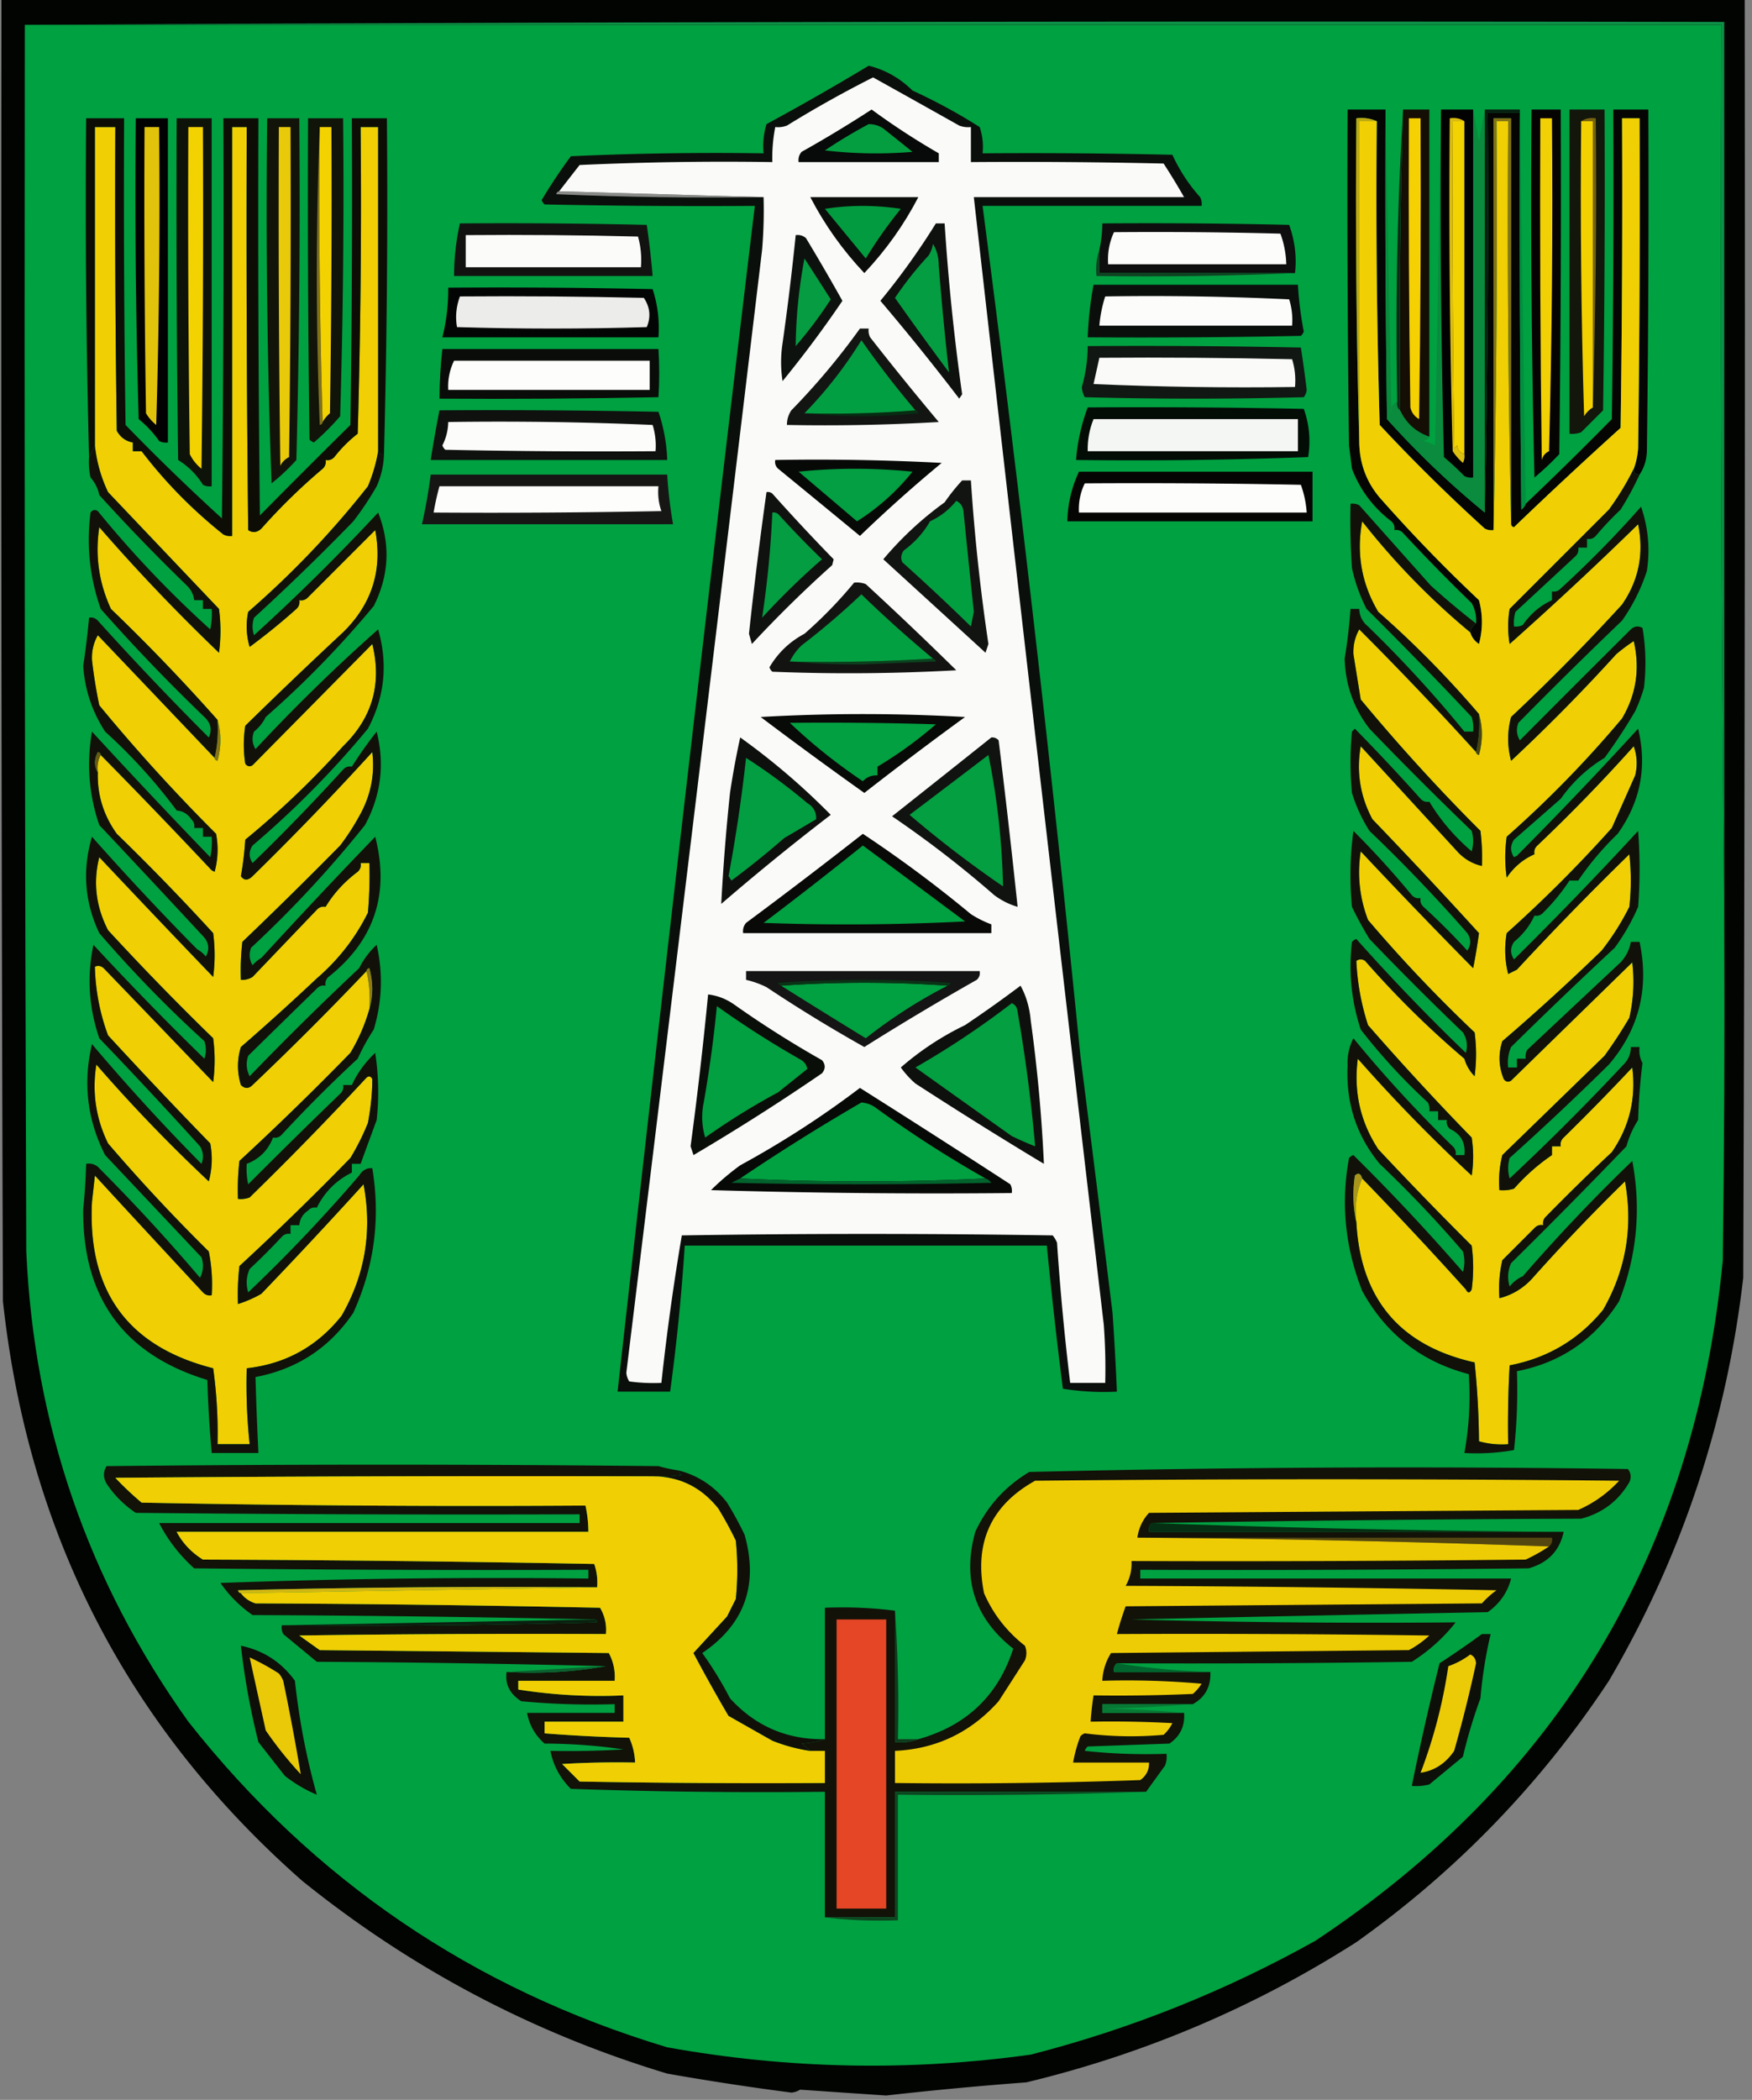 <svg xmlns="http://www.w3.org/2000/svg" width="600" height="719" style="shape-rendering:geometricPrecision;text-rendering:geometricPrecision;image-rendering:optimizeQuality;fill-rule:evenodd;clip-rule:evenodd"><rect width="100%" height="100%" fill="#808080" stroke="none"/><path style="opacity:1" fill="#010401" d="M.5-.5h597c.167 146 0 292-.5 438-5.737 49.412-21.07 95.412-46 138-23.278 35.218-52.112 65.052-86.5 89.5-34.871 22.26-72.538 38.26-113 48a1290.168 1290.168 0 0 0-48 4.5 10763.91 10763.91 0 0 1-29.5-2 6.293 6.293 0 0 1-3 1 942.388 942.388 0 0 1-42.5-6.5c-45.998-13.881-87.664-35.881-125-66C43.815 591.462 9.649 525.295 1 445.5.5 296.834.333 148.167.5-.5z"/><path style="opacity:1" fill="#00a141" d="M8.5 8.5h581c-.333 102.835.001 205.501 1 308 .167 38.335 0 76.668-.5 115-9.647 99.996-56.147 177.663-139.5 233-30.734 17.194-63.234 30.194-97.5 39-41.646 5.778-83.146 4.945-124.5-2.5-66.458-19.981-121.125-57.147-164-111.5-34.338-48.05-52.838-101.717-55.5-161-.5-140-.667-280-.5-420z"/><path style="opacity:1" fill="#0e8f47" d="M8.5 8.5c193.833-1 387.833-1.333 582-1v309a23720.922 23720.922 0 0 1-1-308H8.5z"/><path style="opacity:1" fill="#050503" d="M474.5 37.5c-.167 35.335 0 70.668.5 106 10.456 11.628 21.623 22.295 33.5 32a4692.353 4692.353 0 0 0 1-137h11c-.167 45.335 0 90.668.5 136 .717-.544 1.217-1.211 1.5-2a1214.24 1214.24 0 0 0 29.5-29c.5-35.332.667-70.665.5-106h12c.167 39.001 0 78.001-.5 117-.097 2.982-.93 5.649-2.5 8-1.333 0-2-.667-2-2 .814-2.131 1.314-4.464 1.5-7 .5-37.665.667-75.332.5-113h-6c.167 35.335 0 70.668-.5 106a1609.03 1609.03 0 0 0-36.5 34c-.607-.124-.94-.457-1-1v-139h-6v141a4.934 4.934 0 0 1-3-.5 602.364 602.364 0 0 1-36-35.5c-1-34.66-1.333-69.327-1-104-2.107-.968-4.441-1.302-7-1-.332 37.17.002 74.17 1 111 .124 7.71 2.791 14.377 8 20a525.112 525.112 0 0 0 33 34c1.333 5 1.333 10 0 15-1.484-.967-2.484-2.3-3-4 .282-1.278.949-2.278 2-3 .202-2.489-.298-4.823-1.5-7a611.944 611.944 0 0 1-23.5-24c-.825-.886-1.825-1.219-3-1 .219-1.175-.114-2.175-1-3-6.193-4.714-10.693-10.714-13.5-18l-1-8c-.5-38.332-.667-76.665-.5-115h13z"/><path style="opacity:1" fill="#12160b" d="M537.5 37.5h12c.167 34.335 0 68.668-.5 103l-7.5 7.5a8.43 8.43 0 0 1-4 .5v-111z"/><path style="opacity:1" fill="#060403" d="M524.5 37.5h10c.167 39.335 0 78.668-.5 118a96.005 96.005 0 0 1-8.5 8c-1-41.995-1.333-83.995-1-126z"/><path style="opacity:1" fill="#028f40" d="m520.5 37.5 2 135c-.283.789-.783 1.456-1.5 2-.5-45.332-.667-90.665-.5-136v-1z"/><path style="opacity:1" fill="#c0a910" d="M471.5 41.5h-6v110c-.998-36.83-1.332-73.83-1-111 2.559-.302 4.893.032 7 1z"/><path style="opacity:1" fill="#f0cf04" d="M559.5 160.5c-2.353 4.792-5.186 9.459-8.5 14l-34 34c-.667 4-.667 8 0 12a1272.784 1272.784 0 0 0 44-41c2.051 10.07.218 19.237-5.5 27.5a692.505 692.505 0 0 1-38 38.5c-1.333 5-1.333 10 0 15a617.774 617.774 0 0 0 36-36.5 64.887 64.887 0 0 1 6-4.5c2.197 9.432.864 18.265-4 26.5a377.387 377.387 0 0 1-39.5 40.5 49.226 49.226 0 0 0 0 14c2.464-3.641 5.63-6.308 9.5-8-.219-1.175.114-2.175 1-3a581.096 581.096 0 0 0 33-34c1.157 3.284 1.324 6.618.5 10l-8 18a458.33 458.33 0 0 1-36 36 33.225 33.225 0 0 0 .5 14l3-1.5a1075.331 1075.331 0 0 1 38.5-39.5c.667 6 .667 12 0 18a87.685 87.685 0 0 1-9.5 15 752.802 752.802 0 0 1-34 31c-1.426 4.402-1.259 8.735.5 13 .718.951 1.551 1.117 2.5.5l41.5-40.5a55.634 55.634 0 0 1-1 19 164.494 164.494 0 0 1-8.5 13l-35 34a36.875 36.875 0 0 0-1 12 12.93 12.93 0 0 0 5-.5c3.968-4.482 8.301-8.315 13-11.5v-3h3c-.219-1.175.114-2.175 1-3a801.938 801.938 0 0 0 23.5-24c1.345 10.628-.988 20.295-7 29a701.637 701.637 0 0 0-22.5 22c-.886.825-1.219 1.825-1 3-1.175-.219-2.175.114-3 1l-11 11a43.117 43.117 0 0 0-1 13c4.256-1.072 7.922-3.239 11-6.5a664.1 664.1 0 0 1 32-33.5c2.841 15.623.341 30.29-7.5 44-8.316 10.163-18.983 16.496-32 19-.5 8.994-.666 17.994-.5 27a28.819 28.819 0 0 1-10-1 281.846 281.846 0 0 0-1.5-27c-25.556-5.73-39.056-21.73-40.5-48-.608-5.444.058-10.444 2-15a1416.828 1416.828 0 0 1 35.5 38c.667 1.333 1.333 1.333 2 0 .667-5 .667-10 0-15a1296.447 1296.447 0 0 1-32-33c-6.139-9.366-8.472-19.7-7-31a550.817 550.817 0 0 0 39 40 42.479 42.479 0 0 0 0-13 946.824 946.824 0 0 1-35.5-38.5 82.826 82.826 0 0 1-4-22c1-.667 2-.667 3 0 10.601 12.102 21.934 23.269 34 33.5.639 2.26 1.806 4.26 3.5 6 .667-5 .667-10 0-15a493.945 493.945 0 0 1-36.5-38.5c-2.898-7.567-3.732-15.4-2.5-23.5a2138.606 2138.606 0 0 0 38.5 40 185.975 185.975 0 0 0 2-12 1923.892 1923.892 0 0 0-36.5-39c-4.192-7.846-5.526-16.179-4-25l33.5 36.5c2.28 2.304 4.946 3.804 8 4.5a72.367 72.367 0 0 0-.5-12 653.79 653.79 0 0 1-41-45 10705.74 10705.74 0 0 1-2.5-15.5c-.136-3.052.531-5.886 2-8.5a1188.55 1188.55 0 0 1 40 42c.06.543.393.876 1 1 1.312-4.818 1.312-9.485 0-14a341.84 341.84 0 0 0-34.5-35c-5.702-9.618-7.535-19.951-5.5-31 11.095 14.092 23.428 26.759 37 38 .516 1.7 1.516 3.033 3 4 1.333-5 1.333-10 0-15a525.112 525.112 0 0 1-33-34c-5.209-5.623-7.876-12.29-8-20v-110h6c-.333 34.673 0 69.34 1 104a602.364 602.364 0 0 0 36 35.5 4.934 4.934 0 0 0 3 .5 4900.278 4900.278 0 0 0 1-140h4c-.332 46.17.001 92.17 1 138 .06.543.393.876 1 1a1609.03 1609.03 0 0 1 36.5-34c.5-35.332.667-70.665.5-106h6c.167 37.668 0 75.335-.5 113-.186 2.536-.686 4.869-1.5 7z"/><path style="opacity:1" fill="#857216" d="M517.5 179.5c-.999-45.83-1.332-91.83-1-138h-4c.332 46.836-.001 93.503-1 140v-141h6v139z"/><path style="opacity:1" fill="#f1d006" d="M527.5 40.5h4c.333 38.006 0 76.006-1 114-1.299.59-2.132 1.59-2.5 3-.5-38.999-.667-77.999-.5-117z"/><path style="opacity:1" fill="#f3d101" d="M541.5 41.5h4v98c-1.212.73-2.212 1.73-3 3-1-33.66-1.333-67.327-1-101z"/><path style="opacity:1" fill="#776411" d="M541.5 41.5c1.419-.951 3.085-1.285 5-1 .332 33.17-.002 66.171-1 99v-98h-4z"/><path style="opacity:1" fill="#f0cf04" d="M129.5 154.5c-.663 4.018-1.83 8.018-3.5 12a312.913 312.913 0 0 1-41 43 24.558 24.558 0 0 0 .5 12 219.285 219.285 0 0 0 16-13c.886-.825 1.219-1.825 1-3 1.175.219 2.175-.114 3-1l23-23c2.568 13.628-1.098 25.295-11 35a1838.953 1838.953 0 0 0-33.5 32 42.498 42.498 0 0 0 0 13c.718.951 1.55 1.117 2.5.5l41-41.5c3.347 13.623.014 25.29-10 35a304.701 304.701 0 0 1-33.5 32 109.16 109.16 0 0 1-1.5 12.5c1.077 1.543 2.41 1.543 4 0a1022.093 1022.093 0 0 0 41-42.5c.943 7.74-.557 15.073-4.5 22a79.49 79.49 0 0 1-6.5 10 1575.238 1575.238 0 0 1-33.5 33 84.94 84.94 0 0 0-.5 13 6.845 6.845 0 0 0 4-1l22-23c.825-.886 1.825-1.219 3-1 2.802-4.618 6.469-8.618 11-12 .886-.825 1.219-1.825 1-3h3a145.053 145.053 0 0 1-.5 17c-4.238 8.593-10.071 16.093-17.5 22.5a862.412 862.412 0 0 1-26 23.5c-1.333 4.333-1.333 8.667 0 13 1.333 1.333 2.667 1.333 4 0a1076.6 1076.6 0 0 0 39-39c.985 4.134 1.318 8.468 1 13-1.473 5.234-3.639 10.234-6.5 15a990.296 990.296 0 0 1-38 37 84.94 84.94 0 0 0-.5 13 8.43 8.43 0 0 0 4-.5 1153.624 1153.624 0 0 0 40-41c.832-.688 1.498-.521 2 .5-.017 4.848-.517 9.848-1.5 15a81.646 81.646 0 0 1-6 12 997.246 997.246 0 0 1-38 37 84.94 84.94 0 0 0-.5 13 40.991 40.991 0 0 0 8-3.5 1870.604 1870.604 0 0 0 35-37.5c3.036 16.015.536 31.015-7.5 45-8.339 10.505-19.172 16.505-32.5 18a195.094 195.094 0 0 0 1 26h-11a161.148 161.148 0 0 0-1.5-26c-29.223-7.437-43.056-26.437-41.5-57l1-9a7715.718 7715.718 0 0 0 37 40c.825.886 1.825 1.219 3 1a57.124 57.124 0 0 0-1-15 607.092 607.092 0 0 1-34.5-37c-4.182-8.555-5.516-17.555-4-27a542.42 542.42 0 0 0 38.5 40 28.725 28.725 0 0 0 .5-13 1857.422 1857.422 0 0 1-35-37 71.868 71.868 0 0 1-4.5-23.5c1.049-.492 2.049-.326 3 .5a34531.679 34531.679 0 0 1 37.5 39c.667-5 .667-10 0-15a936.131 936.131 0 0 1-36-37c-4.162-8.09-5.162-16.423-3-25a5690.222 5690.222 0 0 0 39 41c.667-5 .667-10 0-15a797.323 797.323 0 0 0-33-34c-4.552-6.339-6.719-13.339-6.5-21-.295-2.235.039-4.235 1-6a2378.057 2378.057 0 0 1 38 39.5l1 .5a28.725 28.725 0 0 0 .5-13 613.54 613.54 0 0 1-40-44 168.275 168.275 0 0 1-2.5-15.5c-.136-3.052.531-5.886 2-8.5a53632.862 53632.862 0 0 1 40 42c.06.543.393.876 1 1 1.312-4.818 1.312-9.485 0-14a654.404 654.404 0 0 0-36.5-38c-4.142-8.924-5.475-18.258-4-28a649.415 649.415 0 0 0 41 43c.667-5 .667-10 0-15a399868.79 399868.79 0 0 1-38-40 48.756 48.756 0 0 1-4.5-16v-109h7c-.167 34.668 0 69.335.5 104 1.257 2.246 3.09 3.579 5.5 4v3h3c8.062 10.564 17.395 20.064 28 28.5a4.934 4.934 0 0 0 3 .5v-140h5c-.167 46.001 0 92.001.5 138 1.507 1.035 3.007.868 4.5-.5a203.25 203.25 0 0 1 21-20.5c.886-.825 1.219-1.825 1-3 1.175.219 2.175-.114 3-1 2.333-3 5-5.667 8-8 1-34.994 1.333-69.994 1-105h6v111z"/><path style="opacity:1" fill="#0d0d06" d="M131.5 155.5c-.992.172-1.658-.162-2-1v-111h-6c.333 35.006 0 70.006-1 105-3 2.333-5.667 5-8 8-.825.886-1.825 1.219-3 1 .219 1.175-.114 2.175-1 3a203.25 203.25 0 0 0-21 20.5c-1.493 1.368-2.993 1.535-4.5.5-.5-45.999-.667-91.999-.5-138h-5v140a4.934 4.934 0 0 1-3-.5c-10.605-8.436-19.938-17.936-28-28.5h-3v-3c-2.41-.421-4.243-1.754-5.5-4-.5-34.665-.667-69.332-.5-104h-7v109l-2 4a3364.596 3364.596 0 0 1-1-116h13c-.167 35.002 0 70.002.5 105a745.259 745.259 0 0 0 33 32c.5-45.665.667-91.332.5-137h12c-.167 45.335 0 90.668.5 136a3322.431 3322.431 0 0 1 31-31c.5-34.998.667-69.998.5-105h12c.332 38.504-.001 76.837-1 115z"/><path style="opacity:1" fill="#121409" d="M91.5 40.5h11c.333 39.006 0 78.006-1 117a70.46 70.46 0 0 1-8.5 8 2616.249 2616.249 0 0 1-1.5-125z"/><path style="opacity:1" fill="#e9ca0a" d="M95.5 43.5h4c.167 37.668 0 75.335-.5 113a6.544 6.544 0 0 0-3 3c-.5-38.665-.667-77.332-.5-116z"/><path style="opacity:1" fill="#101409" d="M105.5 40.5h12c.333 34.007 0 68.007-1 102a84.04 84.04 0 0 1-9 9 3.647 3.647 0 0 1-1.5-1c-.5-36.665-.667-73.332-.5-110z"/><path style="opacity:1" fill="#7f711d" d="M109.5 43.5c-.332 33.838.002 67.504 1 101-.06.543-.393.876-1 1a1304.25 1304.25 0 0 1 0-102z"/><path style="opacity:1" fill="#f3d201" d="M109.5 43.5h4c.167 32.668 0 65.335-.5 98a10.515 10.515 0 0 0-2.5 3 2550.768 2550.768 0 0 1-1-101z"/><path style="opacity:1" fill="#0e130a" d="M60.5 40.5h12v126a4.934 4.934 0 0 1-3-.5c-2.167-3.5-5-6.333-8.5-8.5-.5-38.999-.667-77.999-.5-117z"/><path style="opacity:1" fill="#f3d202" d="M64.5 43.5h5c.167 39.001 0 78.001-.5 117a14.505 14.505 0 0 1-4-5c-.5-37.332-.667-74.665-.5-112z"/><path style="opacity:1" fill="#020202" d="M46.5 40.5h11v111a4.934 4.934 0 0 1-3-.5 37.433 37.433 0 0 0-7-7.5c-1-34.327-1.333-68.66-1-103z"/><path style="opacity:1" fill="#e1c30c" d="M49.5 43.5h5c.333 34.007 0 68.007-1 102a14.833 14.833 0 0 1-3.5-4c-.5-32.665-.667-65.332-.5-98z"/><path style="opacity:1" fill="#121311" d="M157.5 76.5c21.336-.167 42.669 0 64 .5a283.53 283.53 0 0 1 2 17.5h-68a83.027 83.027 0 0 1 2-18z"/><path style="opacity:1" fill="#0d0e0d" d="M443.5 93.5h-67v-8a41.732 41.732 0 0 0 1-9c21.336-.167 42.669 0 64 .5 1.957 5.524 2.623 11.024 2 16.5z"/><path style="opacity:1" fill="#fcfdfa" d="M381.5 79.5c19.003-.167 38.003 0 57 .5a32.615 32.615 0 0 1 2 10.5h-61c-.258-3.872.409-7.539 2-11z"/><path style="opacity:1" fill="#fbfcf9" d="M159.5 80.5c19.669-.167 39.336 0 59 .5.956 3.394 1.289 6.894 1 10.5h-60v-11z"/><path style="opacity:1" fill="#0f4222" d="M376.5 85.5v8h67c-22.494.998-45.161 1.33-68 1-.31-3.213.023-6.213 1-9z"/><path style="opacity:1" fill="#030504" d="M153.5 98.5c23.336-.167 46.669 0 70 .5 1.737 5.323 2.404 10.823 2 16.5h-74a66.567 66.567 0 0 0 2-17z"/><path style="opacity:1" fill="#ecedea" d="M157.5 101.5c21.003-.167 42.003 0 63 .5 2.121 3.174 2.454 6.507 1 10-21.667.667-43.333.667-65 0-.617-3.501-.284-7.001 1-10.5z"/><path style="opacity:1" fill="#0b0f0c" d="M374.5 97.5h70a117.75 117.75 0 0 0 2 16 3.647 3.647 0 0 1-1 1.5c-24.331.5-48.664.667-73 .5a124.81 124.81 0 0 1 2-18z"/><path style="opacity:1" fill="#fcfdfa" d="M378.5 101.5c21.011-.333 42.011 0 63 1a23.832 23.832 0 0 1 1 9h-66a44.327 44.327 0 0 1 2-10z"/><path style="opacity:1" fill="#0a0c09" d="M151.5 119.5h74c.352 5.602.352 11.102 0 16.5-24.998.5-49.998.667-75 .5.032-5.689.366-11.355 1-17z"/><path style="opacity:1" fill="#fdfefb" d="M155.5 123.5h67v10h-69c-.189-3.537.477-6.87 2-10z"/><path style="opacity:1" fill="#111712" d="M372.5 118.5c24.336-.167 48.669 0 73 .5a406.3 406.3 0 0 1 2 14.5 4.933 4.933 0 0 1-1 2.5c-25 .667-50 .667-75 0a7.93 7.93 0 0 1-1-3.5 51.417 51.417 0 0 0 2-14z"/><path style="opacity:1" fill="#fafbf8" d="M376.5 122.5c22.003-.167 44.003 0 66 .5.951 3.057 1.284 6.223 1 9.5-23.01.333-46.01 0-69-1 .669-3.03 1.335-6.03 2-9z"/><path style="opacity:1" fill="#040c06" d="M372.5 139.5c24.669-.167 49.336 0 74 .5 1.903 5.331 2.403 10.831 1.5 16.5a1590.79 1590.79 0 0 1-79.5 1 66.578 66.578 0 0 1 4-18z"/><path style="opacity:1" fill="#f4f6f3" d="M374.5 143.5h70v11h-72c-.083-3.835.583-7.502 2-11z"/><path style="opacity:1" fill="#0e110e" d="M150.5 140.5c25.002-.167 50.002 0 75 .5a57.23 57.23 0 0 1 3 16.5h-81a449.988 449.988 0 0 1 3-17z"/><path style="opacity:1" fill="#fcfdfa" d="M153.5 144.5c23.343-.333 46.676 0 70 1a23.832 23.832 0 0 1 1 9c-24.002.167-48.002 0-72-.5a3.647 3.647 0 0 1-1-1.5 18.074 18.074 0 0 0 2-8z"/><path style="opacity:1" fill="#0a8b3d" d="M474.5 37.5c.667 34.502 1.333 69.169 2 104-.544-1.595.123-2.929 2-4-.237 1.291.096 2.291 1 3 2.116 4.454 5.449 7.454 10 9-.418.722-1.084 1.222-2 1.5 1.372.402 2.705.902 4 1.5.667-38.498 1.333-76.831 2-115-.333 39.672 0 79.339 1 119a102.779 102.779 0 0 1 7 6.5 4.934 4.934 0 0 0 3 .5v-126c.666 3.52 1.333 7.188 2 11 .667-3.813 1.334-7.48 2-11v138c-11.877-9.705-23.044-20.372-33.5-32a5615.39 5615.39 0 0 1-.5-106z"/><path style="opacity:1" fill="#140e05" d="M480.5 37.5h9v112c-4.551-1.546-7.884-4.546-10-9-.326-34.406.007-68.74 1-103z"/><path style="opacity:1" fill="#f5d002" d="M482.5 40.5h4c.167 34.335 0 68.668-.5 103-1.585-.876-2.585-2.209-3-4-.5-32.998-.667-65.998-.5-99z"/><path style="opacity:1" fill="#020202" d="M493.5 37.5h11v126a4.934 4.934 0 0 1-3-.5 102.779 102.779 0 0 0-7-6.5c-1-39.661-1.333-79.328-1-119z"/><path style="opacity:1" fill="#dcbf11" d="M501.5 41.5h-4c-.167 37.335 0 74.668.5 112l1-1c.236 1.619 1.069 2.619 2.5 3a4.934 4.934 0 0 1-.5 3 19.887 19.887 0 0 1-3.5-4c-1-37.994-1.333-75.994-1-114 1.915-.285 3.581.049 5 1z"/><path style="opacity:1" fill="#f3d201" d="M501.5 41.5v114c-1.431-.381-2.264-1.381-2.5-3l-1 1a6269.06 6269.06 0 0 1-.5-112h4z"/><path style="opacity:1" fill="#092b15" d="M480.5 37.5a2678.823 2678.823 0 0 0-1 103c-.904-.709-1.237-1.709-1-3-.66-33.683.007-67.017 2-100z"/><path style="opacity:1" fill="#071e0f" d="M508.5 37.5h12v1h-11c.332 45.836-.001 91.503-1 137v-138z"/><path style="opacity:1" fill="#161715" d="M147.5 162.5h81a148.502 148.502 0 0 0 2 17h-86a175.028 175.028 0 0 0 3-17z"/><path style="opacity:1" fill="#050504" d="M369.5 161.5h80v17h-84c.178-6.035 1.511-11.701 4-17z"/><path style="opacity:1" fill="#fdfefb" d="M371.5 165.5c24.669-.167 49.336 0 74 .5a34.455 34.455 0 0 1 2 9.5h-78c-.189-3.537.477-6.87 2-10zM150.5 166.5h75c-.277 2.948.056 5.781 1 8.5-25.998.5-51.998.667-78 .5a87.925 87.925 0 0 1 2-9z"/><path style="opacity:1" fill="#0b0f0b" d="M297.5 22.5c5.705 1.418 10.705 4.251 15 8.5a190.515 190.515 0 0 1 23 12.5 21.128 21.128 0 0 1 1 9c21.669-.167 43.336 0 65 .5a57.897 57.897 0 0 0 9.5 14.5c.483.948.649 1.948.5 3h-75a9538.67 9538.67 0 0 1 33.5 291c3.723 29.259 7.389 58.592 11 88a975.25 975.25 0 0 1 1.5 27 88.665 88.665 0 0 1-18.5-1 1629.542 1629.542 0 0 1-5.5-49h-124a715.056 715.056 0 0 1-5 50h-18a48825.295 48825.295 0 0 1 47-406c-24.002.167-48.002 0-72-.5a3.647 3.647 0 0 1-1-1.5 187.05 187.05 0 0 1 10-15c21.99-1 43.99-1.333 66-1a25.878 25.878 0 0 1 1-10 879.64 879.64 0 0 0 35-20z"/><path style="opacity:1" fill="#898b88" d="m191.5 65.5 70 2c-23.676.333-47.343 0-71-1 .124-.607.457-.94 1-1z"/><path style="opacity:1" fill="#fafbf8" d="m261.5 67.5-70-2c2.279-2.957 4.612-5.957 7-9 21.99-1 43.99-1.333 66-1a54.965 54.965 0 0 1 1-12 8.435 8.435 0 0 0 4-.5A392.479 392.479 0 0 1 299 26.5c9.907 5.51 19.741 11.01 29.5 16.5a8.435 8.435 0 0 0 4 .5v12c22.003-.167 44.003 0 66 .5a231.475 231.475 0 0 1 7 11.5h-72a97631.61 97631.61 0 0 0 44.5 386c.5 6.658.666 13.325.5 20h-12a889.601 889.601 0 0 1-4.5-48 9.454 9.454 0 0 0-1.5-2.5 4030.485 4030.485 0 0 0-127 0 836.451 836.451 0 0 0-7 50.5 60.931 60.931 0 0 1-11-.5 6.293 6.293 0 0 1-1-3A151757.605 151757.605 0 0 0 261 85.5c.499-5.99.666-11.99.5-18z"/><path style="opacity:1" fill="#141514" d="M255.5 332.5h80c.219 1.175-.114 2.175-1 3a947.466 947.466 0 0 0-38.5 23 513.911 513.911 0 0 1-33.5-20.5 31.774 31.774 0 0 0-7-2.5v-3z"/><path style="opacity:1" fill="#01a041" d="M267.5 337.5c19-1.333 38-1.333 57 0a171.035 171.035 0 0 0-28 18 3181.542 3181.542 0 0 1-29-18z"/><path style="opacity:1" fill="#0a3316" d="M324.5 337.5c-19-1.333-38-1.333-57 0-.543-.06-.876-.393-1-1a435.734 435.734 0 0 1 59 0c-.124.607-.457.94-1 1z"/><path style="opacity:1" fill="#090a07" d="M295.5 285.5a433.287 433.287 0 0 1 37 27.5 35.576 35.576 0 0 0 7 3.5v3h-85c-.17-1.322.163-2.489 1-3.5a1913.318 1913.318 0 0 0 40-30.5z"/><path style="opacity:1" fill="#01a041" d="M295.5 289.5a14442.235 14442.235 0 0 1 35 26 794.294 794.294 0 0 1-69 .5 1395.137 1395.137 0 0 0 34-26.5z"/><path style="opacity:1" fill="#10130f" d="M339.5 252.5c.996-.086 1.829.248 2.5 1a3290.132 3290.132 0 0 1 6.5 57c-2.851-.823-5.518-2.156-8-4a366.056 366.056 0 0 0-35-27 11084.913 11084.913 0 0 0 34-27z"/><path style="opacity:1" fill="#039f41" d="M338.5 258.5a249.662 249.662 0 0 1 5 45 375.61 375.61 0 0 1-32-24.5 7725.553 7725.553 0 0 0 27-20.5z"/><path style="opacity:1" fill="#0e100e" d="M253.5 252.5a237.595 237.595 0 0 1 31 26.5 836.5 836.5 0 0 0-37.5 30.5 724.207 724.207 0 0 1 3-38 281.988 281.988 0 0 1 3.5-19z"/><path style="opacity:1" fill="#039e41" d="M255.5 259.5a201.89 201.89 0 0 1 21 15.5c2.107 1.264 3.107 3.097 3 5.5a1629.88 1629.88 0 0 1-11 6.5 289.438 289.438 0 0 1-18 14.5l-1-1.5a541.466 541.466 0 0 0 6-40.5z"/><path style="opacity:1" fill="#080a07" d="M260.5 245.5c23.17-1.329 46.503-1.329 70 0a1290.84 1290.84 0 0 0-34.5 26 1568.866 1568.866 0 0 1-35.5-26z"/><path style="opacity:1" fill="#02a041" d="M270.5 247.5c16.67-.167 33.337 0 50 .5a137.363 137.363 0 0 1-20 14.5v3c-1.984-.117-3.65.55-5 2-9.054-6.085-17.387-12.751-25-20z"/><path style="opacity:1" fill="#131412" d="M292.5 199.5a8.43 8.43 0 0 1 4 .5 1270.12 1270.12 0 0 1 31 29.5 662.226 662.226 0 0 1-63 .5 3.647 3.647 0 0 1-1-1.5c2.915-4.959 6.915-8.792 12-11.5a149.493 149.493 0 0 0 17-17.5z"/><path style="opacity:1" fill="#0b421e" d="M319.5 225.5c.543.06.876.393 1 1l-25.5 1c-8.91.015-17.077-.319-24.5-1 16.509.33 32.842-.004 49-1z"/><path style="opacity:1" fill="#03a041" d="M319.5 225.5a600.937 600.937 0 0 1-49 1c.956-2.016 2.29-3.849 4-5.5a254.707 254.707 0 0 0 20.5-17.5 428.167 428.167 0 0 0 24.5 22z"/><path style="opacity:1" fill="#10120f" d="M262.5 168.5a2.428 2.428 0 0 1 2 .5 688.7 688.7 0 0 0 21 22.5l-.5 2a416.053 416.053 0 0 0-27.5 27l-1-3.5c1.74-16.256 3.74-32.423 6-48.5z"/><path style="opacity:1" fill="#121411" d="M329.5 164.5h3a672.214 672.214 0 0 0 6 56l-1 3a41339.021 41339.021 0 0 0-35-32 116.284 116.284 0 0 1 21-19.5 66.515 66.515 0 0 1 6-7.5z"/><path style="opacity:1" fill="#059d42" d="M264.5 175.5a2.428 2.428 0 0 1 2 .5 327.974 327.974 0 0 0 15 15.5 254.164 254.164 0 0 0-20.5 20 340.938 340.938 0 0 0 3.5-36z"/><path style="opacity:1" fill="#029f41" d="M327.5 171.5c1.545.73 2.378 2.063 2.5 4a6458.106 6458.106 0 0 0 3.5 34l-1 5a745.114 745.114 0 0 0-23.5-22c-.595-1.399-.428-2.732.5-4 3.802-2.792 6.802-6.126 9-10 3.49-1.593 6.49-3.926 9-7z"/><path style="opacity:1" fill="#070907" d="M265.5 157.5c19.012-.333 38.012 0 57 1a498.825 498.825 0 0 0-28 25 8924.557 8924.557 0 0 0-28-23c-.886-.825-1.219-1.825-1-3z"/><path style="opacity:1" fill="#039f42" d="M273.5 161.5c12.839-1.325 25.839-1.325 39 0a77.012 77.012 0 0 1-19 17 29264.444 29264.444 0 0 0-20-17z"/><path style="opacity:1" fill="#131513" d="M294.5 112.5h3a4.934 4.934 0 0 0 .5 3 1042.528 1042.528 0 0 0 23.5 29 676.55 676.55 0 0 1-52 1c-.009-1.808.491-3.475 1.5-5a240.966 240.966 0 0 0 23.5-28z"/><path style="opacity:1" fill="#062d12" d="M313.5 140.5c.543.06.876.393 1 1-13.161 1.325-26.161 1.325-39 0a361.608 361.608 0 0 0 38-1z"/><path style="opacity:1" fill="#029f42" d="M313.5 140.5a361.608 361.608 0 0 1-38 1 143.29 143.29 0 0 0 19.5-25 320.588 320.588 0 0 0 18.5 24z"/><path style="opacity:1" fill="#0e120e" d="M272.5 80.5c1.322-.17 2.489.163 3.5 1a748.893 748.893 0 0 1 12.5 21.5 386.466 386.466 0 0 1-20.5 27.5 42.479 42.479 0 0 1 0-13 934.5 934.5 0 0 0 4.5-37z"/><path style="opacity:1" fill="#0e110e" d="M320.5 76.5h3a779.361 779.361 0 0 0 6 58.5l-1 1.5a829.124 829.124 0 0 0-27-33.5 241.158 241.158 0 0 0 19-26.5z"/><path style="opacity:1" fill="#069d42" d="M275.5 88.5c2.963 4.569 5.963 9.236 9 14a143.143 143.143 0 0 1-12 16c.106-9.967 1.106-19.967 3-30z"/><path style="opacity:1" fill="#059d41" d="M319.5 83.5c1.309 2.07 1.975 4.57 2 7.5a1022.068 1022.068 0 0 0 3.5 36.5 1274.033 1274.033 0 0 1-18.5-25.5A118.032 118.032 0 0 1 318 87.5a10.136 10.136 0 0 0 1.5-4z"/><path style="opacity:1" fill="#0a0d0a" d="M277.5 67.5h37c-4.914 9.471-11.081 18.138-18.5 26-7.411-7.839-13.578-16.506-18.5-26z"/><path style="opacity:1" fill="#039b40" d="M282.5 71.5c8.509-1.321 17.175-1.321 26 0a152.866 152.866 0 0 0-12 17 13547.66 13547.66 0 0 1-14-17z"/><path style="opacity:1" fill="#070a08" d="M298.5 37.5a250.525 250.525 0 0 0 23 15v3h-48c-.17-1.322.163-2.489 1-3.5a420.073 420.073 0 0 0 24-14.5z"/><path style="opacity:1" fill="#049e41" d="M297.5 42.5c1.808-.009 3.475.491 5 1.5 3.303 2.628 6.636 5.295 10 8a150.56 150.56 0 0 1-30-.5c4.93-3.29 9.93-6.29 15-9z"/><path style="opacity:1" fill="#0a0e09" d="M242.5 340.5c3.245.38 6.245 1.547 9 3.5a351.084 351.084 0 0 0 30 19c1.247 1.494 1.247 2.994 0 4.5a760.888 760.888 0 0 1-44 28l-1-3a1409.402 1409.402 0 0 0 6-52z"/><path style="opacity:1" fill="#02a041" d="M245.5 344.5a327.812 327.812 0 0 0 29 18.5c1.074.739 1.741 1.739 2 3a3932.957 3932.957 0 0 0-10 8 239.54 239.54 0 0 0-25 15.5 24.551 24.551 0 0 1-.5-12 423.829 423.829 0 0 0 4.5-33z"/><path style="opacity:1" fill="#0e100d" d="M349.5 337.5c1.942 3.526 3.109 7.526 3.5 12a535.49 535.49 0 0 1 4.5 49 1543.615 1543.615 0 0 1-44-27.5 31.786 31.786 0 0 1-5-5.5c6.633-5.782 13.966-10.615 22-14.5a418.808 418.808 0 0 0 19-13.5z"/><path style="opacity:1" fill="#039f41" d="M346.5 343.5c1.193.47 1.86 1.47 2 3a542.234 542.234 0 0 1 6 46 113.879 113.879 0 0 1-8-3.5 17773.506 17773.506 0 0 1-33-23.5 293.664 293.664 0 0 0 33-22z"/><path style="opacity:1" fill="#111109" d="M32.5 152.5a48.756 48.756 0 0 0 4.5 16 399868.79 399868.79 0 0 0 38 40c.667 5 .667 10 0 15a649.415 649.415 0 0 1-41-43c-1.475 9.742-.142 19.076 4 28a654.404 654.404 0 0 1 36.5 38c.318 4.532-.015 8.866-1 13a53632.862 53632.862 0 0 0-40-42c-1.469 2.614-2.136 5.448-2 8.5a168.275 168.275 0 0 0 2.5 15.5 613.54 613.54 0 0 0 40 44c.828 4.371.66 8.705-.5 13l-1-.5a2378.057 2378.057 0 0 0-38-39.5c-.06-.543-.393-.876-1-1-1.297 2.473-1.297 4.807 0 7-.219 7.661 1.948 14.661 6.5 21a797.323 797.323 0 0 1 33 34c.667 5 .667 10 0 15a5690.222 5690.222 0 0 1-39-41c-2.162 8.577-1.162 16.91 3 25a936.131 936.131 0 0 0 36 37c.667 5 .667 10 0 15a34531.679 34531.679 0 0 0-37.5-39c-.951-.826-1.951-.992-3-.5a71.868 71.868 0 0 0 4.5 23.5 1857.422 1857.422 0 0 0 35 37c.828 4.371.66 8.705-.5 13a542.42 542.42 0 0 1-38.5-40c-1.516 9.445-.182 18.445 4 27a607.092 607.092 0 0 0 34.5 37 57.124 57.124 0 0 1 1 15c-1.175.219-2.175-.114-3-1a7715.718 7715.718 0 0 1-37-40l-1 9c-1.556 30.563 12.277 49.563 41.5 57a161.148 161.148 0 0 1 1.5 26h11a195.094 195.094 0 0 1-1-26c13.328-1.495 24.161-7.495 32.5-18 8.036-13.985 10.536-28.985 7.5-45a1870.604 1870.604 0 0 1-35 37.5 40.991 40.991 0 0 1-8 3.5 84.94 84.94 0 0 1 .5-13 997.246 997.246 0 0 0 38-37 81.646 81.646 0 0 0 6-12c.983-5.152 1.483-10.152 1.5-15-.502-1.021-1.168-1.188-2-.5a1153.624 1153.624 0 0 1-40 41 8.43 8.43 0 0 1-4 .5 84.94 84.94 0 0 1 .5-13 990.296 990.296 0 0 0 38-37c2.861-4.766 5.027-9.766 6.5-15 1.312-4.515 1.312-9.182 0-14-.607.124-.94.457-1 1a1076.6 1076.6 0 0 1-39 39c-1.333 1.333-2.667 1.333-4 0-1.333-4.333-1.333-8.667 0-13a862.412 862.412 0 0 0 26-23.5c7.429-6.407 13.262-13.907 17.5-22.5.499-5.657.666-11.324.5-17h-3c.219 1.175-.114 2.175-1 3-4.531 3.382-8.198 7.382-11 12-1.175-.219-2.175.114-3 1l-22 23a6.845 6.845 0 0 1-4 1 84.94 84.94 0 0 1 .5-13 1575.238 1575.238 0 0 0 33.5-33 79.49 79.49 0 0 0 6.5-10c3.943-6.927 5.443-14.26 4.5-22a1022.093 1022.093 0 0 1-41 42.5c-1.59 1.543-2.923 1.543-4 0a109.16 109.16 0 0 0 1.5-12.5 304.701 304.701 0 0 0 33.5-32c10.014-9.71 13.347-21.377 10-35l-41 41.5c-.95.617-1.782.451-2.5-.5a42.498 42.498 0 0 1 0-13 1838.953 1838.953 0 0 1 33.5-32c9.902-9.705 13.568-21.372 11-35l-23 23c-.825.886-1.825 1.219-3 1 .219 1.175-.114 2.175-1 3a219.285 219.285 0 0 1-16 13 24.558 24.558 0 0 1-.5-12 312.913 312.913 0 0 0 41-43c1.67-3.982 2.837-7.982 3.5-12 .342.838 1.008 1.172 2 1a28.778 28.778 0 0 1-2.5 11 104.895 104.895 0 0 1-8 12 789.927 789.927 0 0 1-34 33c-.667 2-.667 4 0 6a707.593 707.593 0 0 0 42.5-42c4.268 10.831 3.768 21.497-1.5 32-11.437 13.767-23.77 26.434-37 38a14.505 14.505 0 0 1-4 5c-.808 2.079-.641 4.079.5 6a608.748 608.748 0 0 1 42-41c3.401 11.84 2.234 23.173-3.5 34-11.928 14.429-25.095 27.762-39.5 40-1.333 2-1.333 4 0 6a700.308 700.308 0 0 0 31-32c.825-.886 1.825-1.219 3-1a140.934 140.934 0 0 1 8.5-12c2.801 11.197 1.468 21.863-4 32a385.457 385.457 0 0 1-39 42c-.808 2.079-.641 4.079.5 6a10.756 10.756 0 0 1 3-2.5 2213.44 2213.44 0 0 1 39-41.5c5.016 19.584-.317 35.584-16 48-.886.825-1.219 1.825-1 3-1.175-.219-2.175.114-3 1a7240.11 7240.11 0 0 0-23.5 23c-.814 2.402-.647 4.735.5 7a1055.166 1055.166 0 0 1 37.5-37 27.816 27.816 0 0 1 6-8c2.205 9.763 1.872 19.429-1 29a73.318 73.318 0 0 0-5.5 10c-9 8.333-17.667 17-26 26-.825.886-1.825 1.219-3 1-1.667 4.333-4.667 7.333-9 9-.163 2.357.003 4.69.5 7a2183.123 2183.123 0 0 1 31.5-31c.886-.825 1.219-1.825 1-3h3c1.907-4.117 4.573-7.783 8-11a88.739 88.739 0 0 1 .5 23 4687.307 4687.307 0 0 0-5.5 15h-3v3c-5.324 2.623-9.324 6.623-12 12-1.175-.219-2.175.114-3 1-1.797 1.195-2.797 2.862-3 5h-3v3c-1.175-.219-2.175.114-3 1a225.253 225.253 0 0 1-11 11c-1.152 2.606-1.318 5.273-.5 8a535.314 535.314 0 0 0 38-40c1.113-1.829 2.613-2.663 4.5-2.5 2.848 17.171.681 33.671-6.5 49.5-8.114 11.974-19.28 19.307-33.5 22 .238 8.671.572 17.338 1 26h-16a430.705 430.705 0 0 1-1.5-25c-28.642-8.722-42.808-28.222-42.5-58.5.518-5.158.851-10.325 1-15.5 1.478-.262 2.811.071 4 1a638.117 638.117 0 0 1 35 38c1.147-2.265 1.314-4.598.5-7l-33-35c-6.138-12.069-7.638-24.735-4.5-38a714.426 714.426 0 0 0 37.5 41c.808-2.079.641-4.079-.5-6a1704.049 1704.049 0 0 0-34.5-37c-3.609-10.584-4.276-21.251-2-32a1052.288 1052.288 0 0 0 38 39c.667-2 .667-4 0-6-12.627-11.46-24.627-23.793-36-37-5.03-10.603-5.863-21.603-2.5-33a983.123 983.123 0 0 0 36 38.5 10.756 10.756 0 0 1 3 2.5c1.353-2.567 1.02-4.901-1-7a6884.982 6884.982 0 0 0-35.5-38c-3.563-10.393-4.396-21.06-2.5-32a2448.884 2448.884 0 0 0 40.5 43c.497-2.31.663-4.643.5-7h-3v-3h-3c.219-1.175-.114-2.175-1-3-1.195-1.797-2.862-2.797-5-3-7.154-9.667-15.32-18.667-24.5-27-4.46-6.86-6.96-14.36-7.5-22.5a278.772 278.772 0 0 0 2-16.5c1.175-.219 2.175.114 3 1a1076.664 1076.664 0 0 0 38 40c1.195-2.623.695-4.956-1.5-7a623.593 623.593 0 0 1-35.5-37c-3.773-10.69-4.94-21.69-3.5-33 .718-.951 1.55-1.117 2.5-.5A369.295 369.295 0 0 0 72 215.5c.497-2.31.663-4.643.5-7h-3v-3h-3c-.229-1.933-1.062-3.6-2.5-5a662.041 662.041 0 0 1-30-31 12.8 12.8 0 0 0-3-6 24.939 24.939 0 0 1-.5-7l2-4z"/><path style="opacity:1" fill="#8e7a15" d="M125.5 332.5c.06-.543.393-.876 1-1 1.312 4.818 1.312 9.485 0 14 .318-4.532-.015-8.866-1-13z"/><path style="opacity:1" fill="#695a14" d="M34.5 258.5c-.961 1.765-1.295 3.765-1 6-1.297-2.193-1.297-4.527 0-7 .607.124.94.457 1 1z"/><path style="opacity:1" fill="#887416" d="M74.5 246.5c1.312 4.515 1.312 9.182 0 14-.607-.124-.94-.457-1-1 .985-4.134 1.318-8.468 1-13z"/><path style="opacity:1" fill="#070906" d="M294.5 372.5a4612.094 4612.094 0 0 1 51.5 33c.483.948.649 1.948.5 3-34.34.333-68.673 0-103-1a85.155 85.155 0 0 1 10-8.5c14.441-7.871 28.107-16.705 41-26.5z"/><path style="opacity:1" fill="#01a141" d="M337.5 403.5c-28 1.333-56 1.333-84 0a714.492 714.492 0 0 1 41.5-26 9.62 9.62 0 0 1 4.5 1.5 388.296 388.296 0 0 0 38 24.5z"/><path style="opacity:1" fill="#03632d" d="M253.5 403.5c28 1.333 56 1.333 84 0 .789.283 1.456.783 2 1.5a1979.51 1979.51 0 0 1-89 0l3-1.5z"/><path style="opacity:1" fill="#111109" d="M559.5 160.5c0 1.333.667 2 2 2a106.235 106.235 0 0 1-6.5 12 107.985 107.985 0 0 0-8.5 9c-.825.886-1.825 1.219-3 1v3h-3c.219 1.175-.114 2.175-1 3-6.804 6.32-13.638 12.653-20.5 19a12.93 12.93 0 0 0-.5 5 4.934 4.934 0 0 0 3-.5c2.628-3.806 5.962-6.639 10-8.5v-3c1.175.219 2.175-.114 3-1a363.036 363.036 0 0 0 27.5-28c2.46 7.121 3.126 14.455 2 22a63.372 63.372 0 0 1-8.5 17 1753.51 1753.51 0 0 0-35.5 35c-.808 2.079-.641 4.079.5 6a9937.322 9937.322 0 0 1 38-38c1.223-1.114 2.556-1.281 4-.5 1.145 6.752 1.311 13.586.5 20.5a57.56 57.56 0 0 1-3 8 187.696 187.696 0 0 1-10.5 16c-5.873 3.533-10.873 8.2-15 14a6484.234 6484.234 0 0 1-16 14c-1.333 2-1.333 4 0 6l1-.5a1435.427 1435.427 0 0 0 41.5-43.5c3.132 13.079.799 25.079-7 36-5.156 4.972-9.656 10.305-13.5 16h-3c-2.558 3.904-5.558 7.571-9 11-.825.886-1.825 1.219-3 1-1.584 3.459-3.917 6.459-7 9-1.333 2-1.333 4 0 6a1302.176 1302.176 0 0 0 42.5-44c.667 8.667.667 17.333 0 26a72.729 72.729 0 0 1-8 14 1753.098 1753.098 0 0 0-35.5 34 13.116 13.116 0 0 0-1 7h3v-3h3a4.934 4.934 0 0 1 .5-3 42238.206 42238.206 0 0 1 32-30c1.879-2.027 3.046-4.36 3.5-7h3c3.334 15.891-.166 29.891-10.5 42a978.909 978.909 0 0 1-34 32 12.494 12.494 0 0 0 0 7 817.8 817.8 0 0 0 39-39c1.669-1.669 2.502-3.669 2.5-6h3c-.239 1.967.094 3.801 1 5.5a200.404 200.404 0 0 0-1.5 19.5 32.445 32.445 0 0 0-4 9 2099.15 2099.15 0 0 1-39.5 40c-1.152 2.606-1.318 5.273-.5 8a11.532 11.532 0 0 1 4.5-3.5 606.608 606.608 0 0 1 37.5-39.5c3.094 16.415 1.594 32.415-4.5 48-8.287 13.074-19.953 21.074-35 24a190.177 190.177 0 0 1-1 27 73.133 73.133 0 0 1-17 1 108.2 108.2 0 0 0 1.5-27c-16.263-4.263-28.429-13.763-36.5-28.5-5.866-14.912-7.366-30.078-4.5-45.5a3.647 3.647 0 0 1 1.5-1 715.178 715.178 0 0 1 37.5 40 12.494 12.494 0 0 0 0-7 404.538 404.538 0 0 0-28.5-30c-7.913-9.574-11.58-20.74-11-33.5-.168-3.381.499-6.547 2-9.5a447.795 447.795 0 0 0 34 37c.886.825 1.219 1.825 1 3h3c.469-4.195-1.198-7.195-5-9-.886-.825-1.219-1.825-1-3h-3v-3h-3a4.934 4.934 0 0 0-.5-3 203.112 203.112 0 0 1-23-25c-3.21-9.768-4.21-19.768-3-30a3.647 3.647 0 0 1 1.5-1 694.132 694.132 0 0 0 37.5 39c.706-2.471.373-4.805-1-7a1092.24 1092.24 0 0 1-32-32 121.829 121.829 0 0 1-6-11 113.23 113.23 0 0 1 .5-26 308.339 308.339 0 0 1 20 22c.825.886 1.825 1.219 3 1-.219 1.175.114 2.175 1 3a233.233 233.233 0 0 1 15 15c1.333-2 1.333-4 0-6a547.578 547.578 0 0 0-33.5-35c-2.565-4.01-4.565-8.343-6-13-.667-7-.667-14 0-21l1-1a705.87 705.87 0 0 1 22.5 24c.825.886 1.825 1.219 3 1 3.804 6.322 8.637 11.989 14.5 17a12.494 12.494 0 0 0 0-7 1266.504 1266.504 0 0 1-35-35c-5.419-7.013-8.253-15.013-8.5-24a185.338 185.338 0 0 0 2-17h3c.085 2.429 1.085 4.429 3 6 11.854 11.508 22.854 23.508 33 36h3a12.93 12.93 0 0 0-.5-5 1485.183 1485.183 0 0 0-36-37 56.878 56.878 0 0 1-5-14 242.43 242.43 0 0 1-.5-22 4.934 4.934 0 0 1 3 .5c8.12 9.125 16.287 18.292 24.5 27.5a274.71 274.71 0 0 0 15.5 13c-1.051.722-1.718 1.722-2 3-13.572-11.241-25.905-23.908-37-38-2.035 11.049-.202 21.382 5.5 31a341.84 341.84 0 0 1 34.5 35c.318 4.532-.015 8.866-1 13a1188.55 1188.55 0 0 0-40-42c-1.469 2.614-2.136 5.448-2 8.5.828 5.157 1.661 10.323 2.5 15.5a653.79 653.79 0 0 0 41 45c.499 3.986.666 7.986.5 12-3.054-.696-5.72-2.196-8-4.5L466 255.5c-1.526 8.821-.192 17.154 4 25a1923.892 1923.892 0 0 1 36.5 39 185.975 185.975 0 0 1-2 12 2138.606 2138.606 0 0 1-38.5-40c-1.232 8.1-.398 15.933 2.5 23.5a493.945 493.945 0 0 0 36.5 38.5c.667 5 .667 10 0 15-1.694-1.74-2.861-3.74-3.5-6-12.066-10.231-23.399-21.398-34-33.5-1-.667-2-.667-3 0a82.826 82.826 0 0 0 4 22 946.824 946.824 0 0 0 35.5 38.5 42.479 42.479 0 0 1 0 13 550.817 550.817 0 0 1-39-40c-1.472 11.3.861 21.634 7 31a1296.447 1296.447 0 0 0 32 33c.667 5 .667 10 0 15-.667 1.333-1.333 1.333-2 0a1416.828 1416.828 0 0 0-35.5-38c-.508-1.733-1.341-2.066-2.5-1-.817 5.516-.651 10.85.5 16 1.444 26.27 14.944 42.27 40.5 48a281.846 281.846 0 0 1 1.5 27 28.819 28.819 0 0 0 10 1c-.166-9.006 0-18.006.5-27 13.017-2.504 23.684-8.837 32-19 7.841-13.71 10.341-28.377 7.5-44a664.1 664.1 0 0 0-32 33.5c-3.078 3.261-6.744 5.428-11 6.5a43.117 43.117 0 0 1 1-13l11-11c.825-.886 1.825-1.219 3-1-.219-1.175.114-2.175 1-3a701.637 701.637 0 0 1 22.5-22c6.012-8.705 8.345-18.372 7-29a801.938 801.938 0 0 1-23.5 24c-.886.825-1.219 1.825-1 3h-3v3c-4.699 3.185-9.032 7.018-13 11.5a12.93 12.93 0 0 1-5 .5 36.875 36.875 0 0 1 1-12l35-34a164.494 164.494 0 0 0 8.5-13 55.634 55.634 0 0 0 1-19L517.5 370c-.949.617-1.782.451-2.5-.5-1.759-4.265-1.926-8.598-.5-13a752.802 752.802 0 0 0 34-31 87.685 87.685 0 0 0 9.5-15c.667-6 .667-12 0-18a1075.331 1075.331 0 0 0-38.5 39.5l-3 1.5a33.225 33.225 0 0 1-.5-14 458.33 458.33 0 0 0 36-36l8-18c.824-3.382.657-6.716-.5-10a581.096 581.096 0 0 1-33 34c-.886.825-1.219 1.825-1 3-3.87 1.692-7.036 4.359-9.5 8a49.226 49.226 0 0 1 0-14 377.387 377.387 0 0 0 39.5-40.5c4.864-8.235 6.197-17.068 4-26.5a64.887 64.887 0 0 0-6 4.5 617.774 617.774 0 0 1-36 36.5c-1.333-5-1.333-10 0-15a692.505 692.505 0 0 0 38-38.5c5.718-8.263 7.551-17.43 5.5-27.5a1272.784 1272.784 0 0 1-44 41c-.667-4-.667-8 0-12l34-34c3.314-4.541 6.147-9.208 8.5-14z"/><path style="opacity:1" fill="#aa951c" d="M466.5 403.5c-1.942 4.556-2.608 9.556-2 15-1.151-5.15-1.317-10.484-.5-16 1.159-1.066 1.992-.733 2.5 1z"/><path style="opacity:1" fill="#4b4410" d="M506.5 244.5c1.312 4.515 1.312 9.182 0 14-.607-.124-.94-.457-1-1 .985-4.134 1.318-8.468 1-13z"/><path style="opacity:1" fill="#052e12" d="M394.5 521.5a4958.407 4958.407 0 0 0 141 3h-142c-.237-1.291.096-2.291 1-3z"/><path style="opacity:1" fill="#121208" d="M232.5 503.5c.111.617.444 1.117 1 1.5-3.317.498-6.65.665-10 .5-61.334-.167-122.668 0-184 .5a107.954 107.954 0 0 0 9 8.5c50.662 1 101.329 1.333 152 1a41.73 41.73 0 0 1 1 9h-141c2.081 3.918 5.081 7.085 9 9.5 44.67.167 89.337.667 134 1.5a19.372 19.372 0 0 1 1 8c-41.005-.333-82.005 0-123 1 .124.607.457.94 1 1 1.243 1.664 2.91 2.831 5 3.5 39.338.167 78.671.667 118 1.5 1.63 2.776 2.297 5.776 2 9a5509.9 5509.9 0 0 0-105 .5l7 5 99 1c1.576 2.951 2.243 6.117 2 9.5h-33v3c11.857 1.87 23.857 2.536 36 2v9h-27v4c9.634.755 19.3 1.255 29 1.5a22.684 22.684 0 0 1 2 8.5c-8.34-.166-16.673 0-25 .5l6 6c27.998.5 55.998.667 84 .5v-11h-5a81.316 81.316 0 0 0-3-2.5c2.865-.183 5.531-.683 8-1.5v-45c8.184-.326 16.184.008 24 1v45c2.885.306 5.552-.027 8-1 16.497-4.621 27.331-14.954 32.5-31-13.195-10.399-17.528-23.732-13-40 4.035-8.704 10.201-15.537 18.5-20.5a5320.258 5320.258 0 0 1 205-1c1.054 1.388 1.22 2.888.5 4.5-3.767 6.456-9.267 10.622-16.5 12.5-49.071.171-98.071.671-147 1.5-.904.709-1.237 1.709-1 3h142c-1.362 6.463-5.362 10.63-12 12.5-44.332.5-88.665.667-133 .5v3h127c-1.21 4.732-3.877 8.566-8 11.5-40.668.777-81.335 1.61-122 2.5 36.994 1 73.994 1.333 111 1-4.095 5.25-9.095 9.75-15 13.5-33.665.5-67.332.667-101 .5-.904.709-1.237 1.709-1 3h33c.224 4.985-1.776 8.652-6 11h-31v3h28c.347 4.473-1.32 7.973-5 10.5l-28 1a3.647 3.647 0 0 0-1 1.5c9.31.998 18.643 1.332 28 1a8.43 8.43 0 0 1-.5 4c-2.173 3.02-4.34 6.02-6.5 9h-86v43h-24v-43c-29.008.333-58.008 0-87-1-3.693-3.67-6.027-8.003-7-13 8.34.166 16.673 0 25-.5-8.838-1.306-17.838-1.972-27-2-3.211-2.793-5.211-6.293-6-10.5h30v-3a256.827 256.827 0 0 1-32-1c-3.932-2.526-5.599-5.859-5-10 11.716.644 23.049-.022 34-2a4884.3 4884.3 0 0 0-99-1.5L97 559.5a4.932 4.932 0 0 1-.5-3c36.006.333 72.006 0 108-1-.124-.607-.457-.94-1-1a6808.835 6808.835 0 0 0-117-1.5c-4.333-3-8-6.667-11-11a2658.289 2658.289 0 0 1 126-1.5v-3c-45.001.167-90.001 0-135-.5-4.991-4.48-8.991-9.647-12-15.5h144v-3c-50.668.167-101.334 0-152-.5a35.711 35.711 0 0 1-10-10c-1.192-2.055-1.192-4.055 0-6 63-.667 126-.667 189 0a52.56 52.56 0 0 0 7 1.5z"/><path style="opacity:1" fill="#544710" d="M389.5 526.5h142c.237 1.291-.096 2.291-1 3a4958.407 4958.407 0 0 0-141-3z"/><path style="opacity:1" fill="#edcc05" d="M389.5 526.5c47.176.335 94.176 1.335 141 3a58.608 58.608 0 0 1-8 4.5c-44.999.5-89.999.667-135 .5.158 3.045-.509 5.879-2 8.5 42.337.167 84.671.667 127 1.5a31.84 31.84 0 0 0-5 4.5l-122 1a109.12 109.12 0 0 0-3 9.5c35.668-.167 71.335 0 107 .5a33.32 33.32 0 0 1-7 5l-102 1c-1.809 2.849-2.809 6.015-3 9.5a289.882 289.882 0 0 1 34 1 14.972 14.972 0 0 1-3 3.5c-11.328.5-22.662.667-34 .5a104.618 104.618 0 0 0-1 9c9.339-.166 18.673 0 28 .5a13.92 13.92 0 0 1-3 4c-9.048.805-18.048.639-27-.5a3.647 3.647 0 0 0-1.5 1 48.364 48.364 0 0 0-2.5 9h26c.071 2.524-.929 4.524-3 6-27.992 1-55.992 1.333-84 1v-11c14.165-.665 25.999-6.332 35.5-17 3.022-4.681 6.022-9.348 9-14 .667-1.667.667-3.333 0-5-6.224-4.878-10.89-10.878-14-18-3.457-17.241 2.376-30.075 17.5-38.5a9995.253 9995.253 0 0 1 200 0c-4.007 4.33-8.673 7.663-14 10l-147 1c-2.186 2.372-3.519 5.206-4 8.5z"/><path style="opacity:1" fill="#f0cf04" d="M223.5 505.5c9.121-.024 16.621 3.642 22.5 11a121.829 121.829 0 0 1 6 11 100.2 100.2 0 0 1 0 20l-3 6c-3.873 4.203-7.706 8.37-11.5 12.5a570.214 570.214 0 0 0 12 21.5c4.922 2.799 9.922 5.632 15 8.5a57.168 57.168 0 0 0 13 3.5h5v11c-28.002.167-56.002 0-84-.5l-6-6c8.327-.5 16.66-.666 25-.5a22.684 22.684 0 0 0-2-8.5c-9.7-.245-19.366-.745-29-1.5v-4h27v-9c-12.143.536-24.143-.13-36-2v-3h33c.243-3.383-.424-6.549-2-9.5l-99-1-7-5a5509.9 5509.9 0 0 1 105-.5c.297-3.224-.37-6.224-2-9a6969.586 6969.586 0 0 0-118-1.5c-2.09-.669-3.757-1.836-5-3.5l122-2a19.372 19.372 0 0 0-1-8 8987.744 8987.744 0 0 0-134-1.5c-3.919-2.415-6.919-5.582-9-9.5h141a41.73 41.73 0 0 0-1-9c-50.671.333-101.338 0-152-1a107.954 107.954 0 0 1-9-8.5c61.332-.5 122.666-.667 184-.5z"/><path style="opacity:1" fill="#d3b712" d="m204.5 543.5-122 2c-.543-.06-.876-.393-1-1 40.995-1 81.995-1.333 123-1z"/><path style="opacity:1" fill="#0f3a1c" d="M306.5 551.5a484.723 484.723 0 0 1 1 44h7c-2.448.973-5.115 1.306-8 1v-45z"/><path style="opacity:1" fill="#0a2010" d="M203.5 554.5c.543.06.876.393 1 1-35.994 1-71.994 1.333-108 1l107-2z"/><path style="opacity:1" fill="#e54625" d="M286.5 554.5h17v99h-17v-99z"/><path style="opacity:1" fill="#0d1008" d="M507.5 559.5h3a151.236 151.236 0 0 0-3.5 22 172.093 172.093 0 0 0-6 20 4927.78 4927.78 0 0 0-11.5 9.5 18.453 18.453 0 0 1-6 .5 954.484 954.484 0 0 1 9.5-42 322.317 322.317 0 0 0 14.5-10z"/><path style="opacity:1" fill="#101009" d="M232.5 503.5c6.724 1.782 12.224 5.449 16.5 11a117.893 117.893 0 0 1 6 11c4.836 17.171.003 30.671-14.5 40.5a123.743 123.743 0 0 1 9.5 15.5c8.722 9.553 19.556 14.22 32.5 14-2.469.817-5.135 1.317-8 1.5a81.316 81.316 0 0 1 3 2.5 57.168 57.168 0 0 1-13-3.5 5870.095 5870.095 0 0 1-15-8.5 570.214 570.214 0 0 1-12-21.5c3.794-4.13 7.627-8.297 11.5-12.5l3-6a100.2 100.2 0 0 0 0-20 121.829 121.829 0 0 0-6-11c-5.879-7.358-13.379-11.024-22.5-11 3.35.165 6.683-.002 10-.5-.556-.383-.889-.883-1-1.5z"/><path style="opacity:1" fill="#ebcb07" d="M503.5 566.5c1.193.47 1.86 1.47 2 3a479.77 479.77 0 0 1-7.5 30c-2.898 4.283-6.732 6.783-11.5 7.5a172.177 172.177 0 0 0 9.5-36.5c2.769-.966 5.269-2.299 7.5-4z"/><path style="opacity:1" fill="#0b612f" d="M207.5 570.5c-10.951 1.978-22.284 2.644-34 2a7508.078 7508.078 0 0 1 34-2z"/><path style="opacity:1" fill="#01662e" d="M382.5 569.5c10.461 1.658 21.128 2.658 32 3h-33c-.237-1.291.096-2.291 1-3z"/><path style="opacity:1" fill="#087835" d="M408.5 583.5c-9.825.83-19.825 1.33-30 1.5 9.176.17 18.176.67 27 1.5h-28v-3h31z"/><path style="opacity:1" fill="#0d0f08" d="M82.5 563.5c7.699 1.602 13.865 5.602 18.5 12 1.432 13.322 3.932 26.322 7.5 39-3.92-1.631-7.587-3.798-11-6.5l-9-11.5a248.776 248.776 0 0 1-6-33z"/><path style="opacity:1" fill="#e9c908" d="M85.5 567.5a80.39 80.39 0 0 1 10 5.5 9.465 9.465 0 0 1 1.5 2.5 827.052 827.052 0 0 1 6 32 131.44 131.44 0 0 1-12-15c-1.836-8.353-3.669-16.687-5.5-25z"/><path style="opacity:1" fill="#0d4620" d="M392.5 613.5a1807.264 1807.264 0 0 1-85 1v43c-8.517.326-16.85-.007-25-1h24v-43h86z"/></svg>